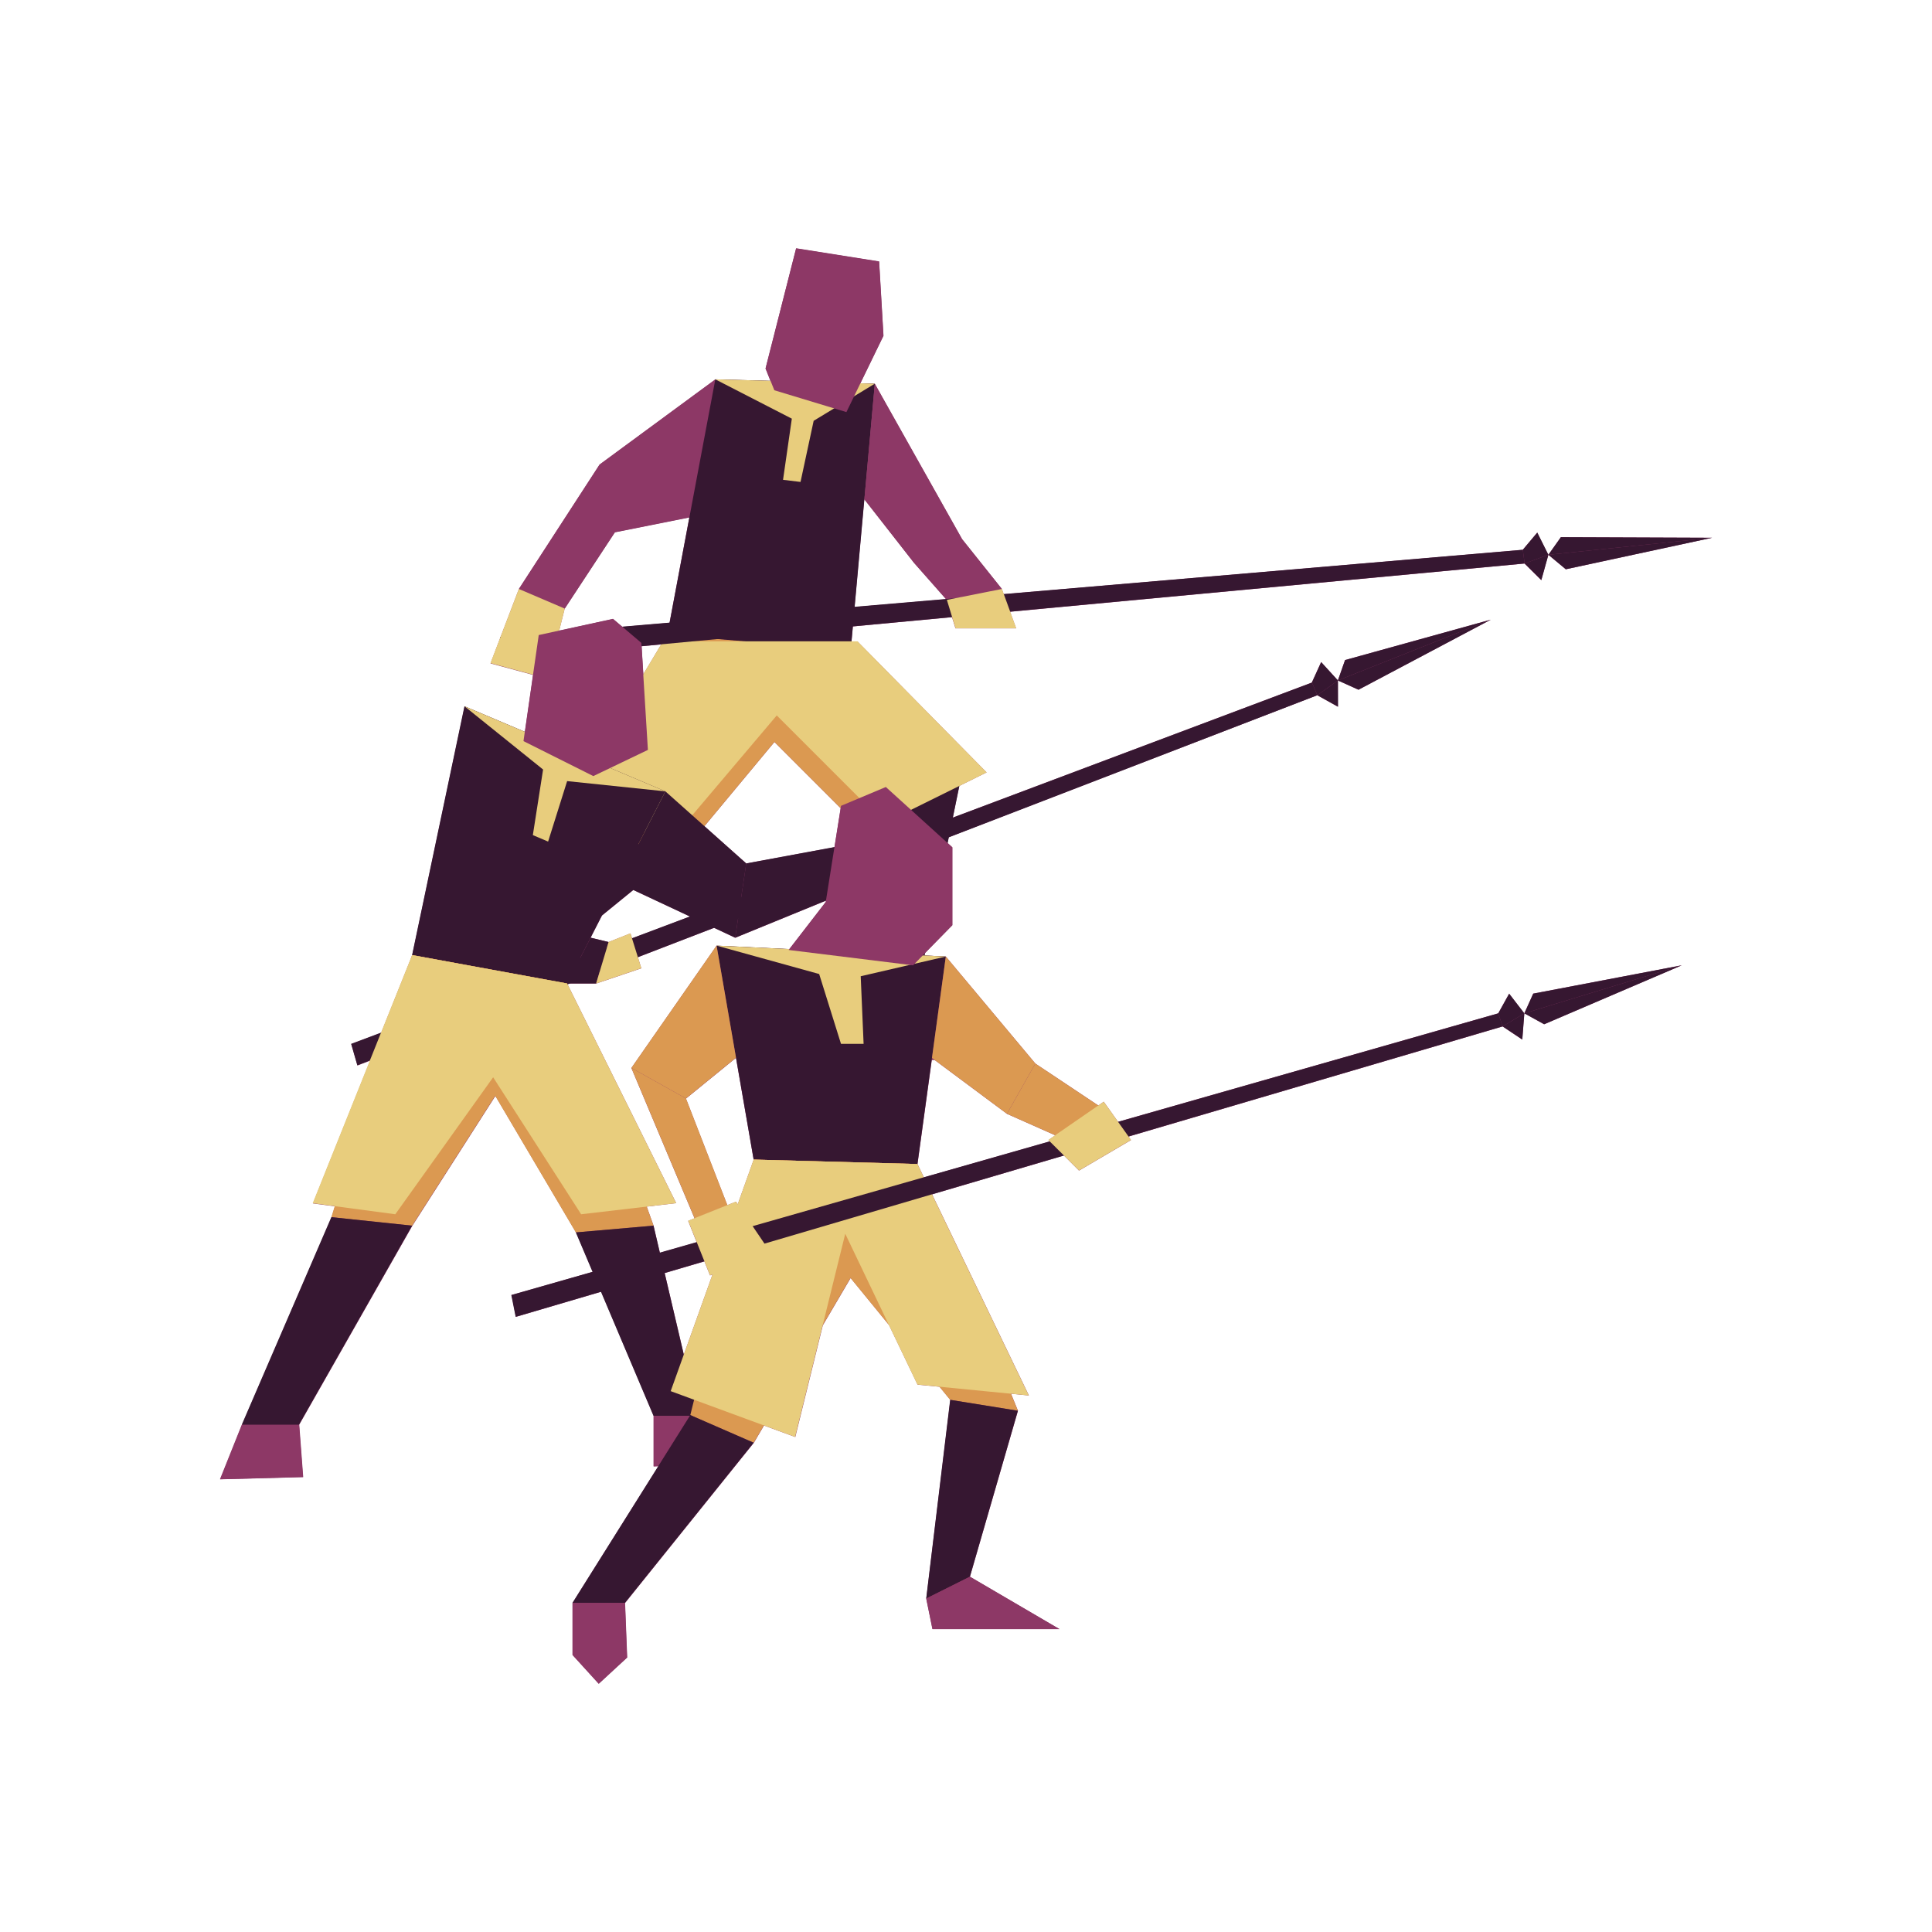 <?xml version="1.0" encoding="UTF-8"?><svg xmlns="http://www.w3.org/2000/svg" viewBox="0 0 200 200"><defs><style>.f{fill:#e8cd7d;}.g{fill:#8d3866;}.h{fill:#db9951;}.i{fill:#361731;}</style></defs><g id="a"/><g id="b"/><g id="c"/><g id="d"><g><g><polygon class="g" points="177.23 55.67 161.58 55.61 160.29 57.43 162.09 58.93 177.23 55.67"/><polygon class="g" points="154.32 64.15 139.24 68.33 138.5 70.44 140.63 71.4 154.32 64.15"/><polygon class="g" points="157.8 104.9 159.85 106.03 174.09 99.93 158.72 102.86 157.8 104.9"/><path class="g" d="M155.13,104.85l-.03,.05-39.36,11.23-1.48-2.08-.56,.39-6.52-4.34-9.27-11.08-1.07,7.85h0l1.07-7.85-2.21-.11,.05-.25,2.83-2.89v-8.06l-.49-.45,.12-.59,38.15-14.7,2.14,1.19v-2.72l-1.74-1.9-.94,2.07-.02,.05-37.17,13.98,.67-3.28,2.83-1.4-13.37-13.56h-.62l.14-1.55,10.27-.96,.36,1.16h6.28l-.63-1.72,53.25-4.99,1.74,1.72,.73-2.62-1.15-2.3-1.46,1.73-.04,.05-53.73,4.59-.19-.53-4.12-5.16-9.04-16.09-1.08,11.96,5.15,6.58,3.31,3.76-9.47,.81,2.08-23.1-1.49-.04,2.4-4.93-.45-7.69-8.59-1.36-3.16,12.43,.51,1.29-5.71-.16-4.74,25.19-4.9,.42-.96-.81-5.57,1.21,.57-2.27,5.2-7.91,7.71-1.54,2.69-14.28-11.98,8.82-8.36,12.88-1.9,4.98h-.03v.08l-1,2.63,4.41,1.19-.85,5.91-6.24-2.65-5.43,25.77-3.21,8.02-3.09,1.16,.64,2.22,1.31-.5-5.92,14.78,2.28,.3-.35,1.14-9.27,21.47-2.26,5.65,8.59-.23-.41-5.43,11.71-20.59,8.6-13.44,8.35,14.14,1.73,4.07-8.41,2.4,.45,2.26,8.83-2.6,5.44,12.85v5.23l.49-.02-8.89,14.15v5.39l2.71,2.98,2.94-2.71-.22-5.65,13.33-16.58,1.05-1.79,3.24,1.19,2.85-11.56,2.88-4.9,3.97,4.86,2.96,6.18,2.28,.22,1.11,1.36-2.49,20.57,.65,3.16h13.14l-9.27-5.43,4.97-17.18-.72-1.76,1.85,.18-10.02-20.82,13.65-4.02,1.56,1.56,5.38-3.16-.26-.36,38.73-11.4,2.03,1.36,.21-2.71-1.57-2.03-1.1,1.98Zm-78.76,19.81l-.18-.26-.9,.36-4.28-11.03,5.18-4.22,1.83,10.55-1.65,4.61Zm10.02-36.96l-9.14,1.69-4.33-3.86,7.25-8.72,6.86,6.86-.64,4.03Zm-19.79-17.9l-.18-2.9,2.03-.19-1.85,3.09Zm-1.33,26.82l-2.26,.9-1.87-.45,1.18-2.3,3.24-2.64,5.87,2.75-6,2.26-.16-.51Zm2.39,30.27l-.71-1.98,3.05-.36-11.25-22.65,.2-.08h2.76l4.68-1.58-.36-1.15,7.89-3.04,2.19,1.03,9.39-3.84-.02,.14-3.77,4.88-7.53-.36-8.82,12.66,6.54,15.56-.66,.27,.88,2.21-3.81,1.09-.65-2.79Zm5.26,3.69l.58,1.45,.26-.09-2.97,8.29-1.98-8.44,4.11-1.21Zm22.72-8.7l-.66-1.37,1.48-10.78h.29l7.5,5.58,5,2.22-.71,.49,.14,.14-13.03,3.72Z"/></g><g><g><polyline class="h" points="69.08 65.72 59.59 87.42 71.34 87.42 88.07 67.3 69.08 65.72"/><polyline class="h" points="88.07 67.3 99.6 79.96 90.1 86.74 69.08 65.72 88.07 67.3"/><polygon class="i" points="59.59 87.42 46.25 101.66 51.9 103.24 71.34 87.42 59.59 87.42"/><polygon class="i" points="99.6 79.96 94.4 105.27 88.07 106.13 90.1 86.74 99.6 79.96"/><polyline class="g" points="74.05 39.27 62.07 48.08 63.66 55.09 71.37 53.55 74.05 39.27"/><polygon class="g" points="62.07 48.08 53.71 60.97 58.46 63 63.66 55.09 62.07 48.08"/><polygon class="i" points="69.08 65.72 74.05 39.27 90.56 39.72 88.07 67.3 69.08 65.72"/><polygon class="f" points="74.05 39.27 81.97 43.34 81.06 49.67 82.87 49.89 84.23 43.56 90.56 39.72 74.05 39.27"/><polygon class="g" points="99.6 55.81 94.62 58.26 89.48 51.68 90.56 39.72 99.6 55.81"/><polygon class="g" points="94.62 58.26 98.02 62.1 103.72 60.97 99.6 55.81 94.62 58.26"/><polygon class="f" points="68.63 66.39 58.79 82.82 69.27 87.22 80.41 74.06 91.55 85.2 102.14 79.96 88.77 66.39 68.63 66.39"/><polygon class="g" points="51.9 103.24 46.25 101.66 42.86 104.37 42.86 111.5 46.7 111.15 51.9 103.24"/><polygon class="g" points="88.07 106.13 88.07 109.71 101.18 109.71 94.4 105.27 88.07 106.13"/><polygon class="g" points="82.42 25.7 91.01 27.06 91.46 34.75 87.62 42.66 80.16 40.4 79.25 38.14 82.42 25.7"/><g><polygon class="i" points="51.77 65.95 51.78 68.26 157.83 58.33 157.64 56.91 51.77 65.95"/><polygon class="i" points="177.23 55.67 161.58 55.61 160.29 57.43 177.23 55.67"/><polygon class="i" points="157.64 56.91 157.68 56.87 159.14 55.13 160.29 57.43 157.83 58.33 157.64 56.91"/><polygon class="i" points="177.23 55.67 162.09 58.93 160.29 57.43 177.23 55.67"/><polygon class="i" points="157.83 58.33 159.56 60.05 160.29 57.43 157.83 58.33"/></g><polygon class="f" points="98.92 65.04 98.02 62.1 103.72 60.97 105.2 65.04 98.92 65.04"/><polygon class="f" points="53.71 60.97 50.77 68.65 56.65 70.24 58.46 63 53.71 60.97"/></g><g><polygon class="g" points="25.03 147.48 22.77 153.13 31.36 152.9 30.95 147.48 25.03 147.48"/><g><g><polygon class="i" points="36.35 108.06 36.99 110.28 136.37 71.97 135.81 70.66 36.35 108.06"/><polygon class="i" points="154.32 64.15 139.24 68.33 138.5 70.44 154.32 64.15"/><polygon class="i" points="135.81 70.66 135.83 70.6 136.77 68.54 138.5 70.44 136.37 71.97 135.81 70.66"/><polygon class="i" points="154.32 64.15 140.63 71.4 138.5 70.44 154.32 64.15"/><polygon class="i" points="136.37 71.97 138.51 73.16 138.5 70.44 136.37 71.97"/></g><polygon class="i" points="42.66 98.87 48.08 73.11 68.88 81.92 58.71 101.81 42.66 98.87"/><polygon class="h" points="34.3 126 42.66 98.87 58.71 101.81 42.66 126.88 34.3 126"/><polygon class="h" points="67.65 126.88 59.61 127.58 42.66 98.87 58.71 101.81 67.65 126.88"/><polygon class="i" points="34.3 126 25.03 147.48 30.95 147.48 42.66 126.88 34.3 126"/><polygon class="i" points="67.65 126.88 72.27 146.57 67.65 146.57 59.61 127.58 67.65 126.88"/><polygon class="i" points="68.88 81.92 77.25 89.38 76.11 97.07 64.03 91.41 68.88 81.92"/><polygon class="i" points="91.03 90.96 76.11 97.07 77.25 89.38 89.45 87.12 91.03 90.96"/><polygon class="i" points="58.71 101.81 61.71 101.81 63 97.52 61.14 97.07 58.71 101.81"/><polygon class="f" points="89.45 87.12 93.07 84.41 97.12 87.46 91.03 90.96 89.45 87.12"/><polygon class="f" points="63 97.52 65.26 96.61 66.39 100.23 61.71 101.81 63 97.52"/><polygon class="g" points="67.65 146.57 67.65 151.8 72.95 151.54 72.27 146.57 67.65 146.57"/><polygon class="f" points="48.08 73.11 56.22 79.66 55.16 86.45 56.74 87.12 58.71 80.86 68.88 81.92 48.08 73.11"/><polygon class="f" points="42.66 98.87 32.37 124.56 40.92 125.7 51.05 111.52 60.16 125.7 70 124.55 58.71 101.81 42.66 98.87"/><polygon class="g" points="54.19 76.72 55.77 65.74 63.46 64.06 66.39 66.55 67.07 77.63 61.42 80.34 54.19 76.72"/></g></g><g><polygon class="i" points="74.18 97.89 97.91 99.02 94.97 120.5 78.02 120.04 74.18 97.89"/><polygon class="h" points="104.24 115.3 96.48 109.52 97.91 99.02 107.18 110.1 104.24 115.3"/><polygon class="h" points="71.01 113.71 65.36 110.55 74.18 97.89 76.19 109.49 71.01 113.71"/><polygon class="h" points="107.18 110.1 113.96 114.62 110.34 118.01 104.24 115.3 107.18 110.1"/><polygon class="h" points="65.36 110.55 71.92 126.15 75.31 124.79 71.01 113.71 65.36 110.55"/><polygon class="h" points="78.02 120.04 98.36 144.91 105.37 146.04 94.97 120.5 78.02 120.04"/><polygon class="h" points="71.46 146.49 78.02 149.35 94.97 120.5 78.02 120.04 71.46 146.49"/><polygon class="i" points="71.46 146.49 59.26 165.93 64.69 165.93 78.02 149.35 71.46 146.49"/><polygon class="i" points="98.36 144.91 95.88 165.48 100.4 163.22 105.37 146.04 98.36 144.91"/><polygon class="g" points="59.26 165.93 59.26 171.32 61.97 174.3 64.91 171.58 64.69 165.93 59.26 165.93"/><polygon class="g" points="100.4 163.22 109.67 168.64 96.52 168.64 95.88 165.48 100.4 163.22"/><polygon class="f" points="74.18 97.89 84.8 100.83 87.06 108.06 89.4 108.06 89.1 101.06 97.91 99.02 74.18 97.89"/><polygon class="f" points="78.02 120.04 69.43 144.01 82.31 148.75 87.5 127.72 94.97 143.33 106.5 144.46 94.97 120.5 78.02 120.04"/><polygon class="g" points="85.48 93.37 87.06 83.42 91.7 81.47 98.59 87.72 98.59 95.78 94.52 99.93 81.64 98.34 85.48 93.37"/><g><polygon class="i" points="52.93 134.06 53.38 136.32 155.55 106.25 155.1 104.9 52.93 134.06"/><polygon class="i" points="174.09 99.93 158.72 102.86 157.8 104.9 174.09 99.93"/><polygon class="i" points="155.1 104.9 155.13 104.85 156.23 102.86 157.8 104.9 155.55 106.25 155.1 104.9"/><polygon class="i" points="174.09 99.93 159.85 106.03 157.8 104.9 174.09 99.93"/><polygon class="i" points="155.55 106.25 157.59 107.61 157.8 104.9 155.55 106.25"/></g><polygon class="f" points="108.52 118.01 114.26 114.05 117.08 118.01 111.7 121.17 108.52 118.01"/><polygon class="f" points="71.24 126.37 76.19 124.39 79.83 129.76 73.5 132.02 71.24 126.37"/></g></g></g></g><g id="e"/></svg>
